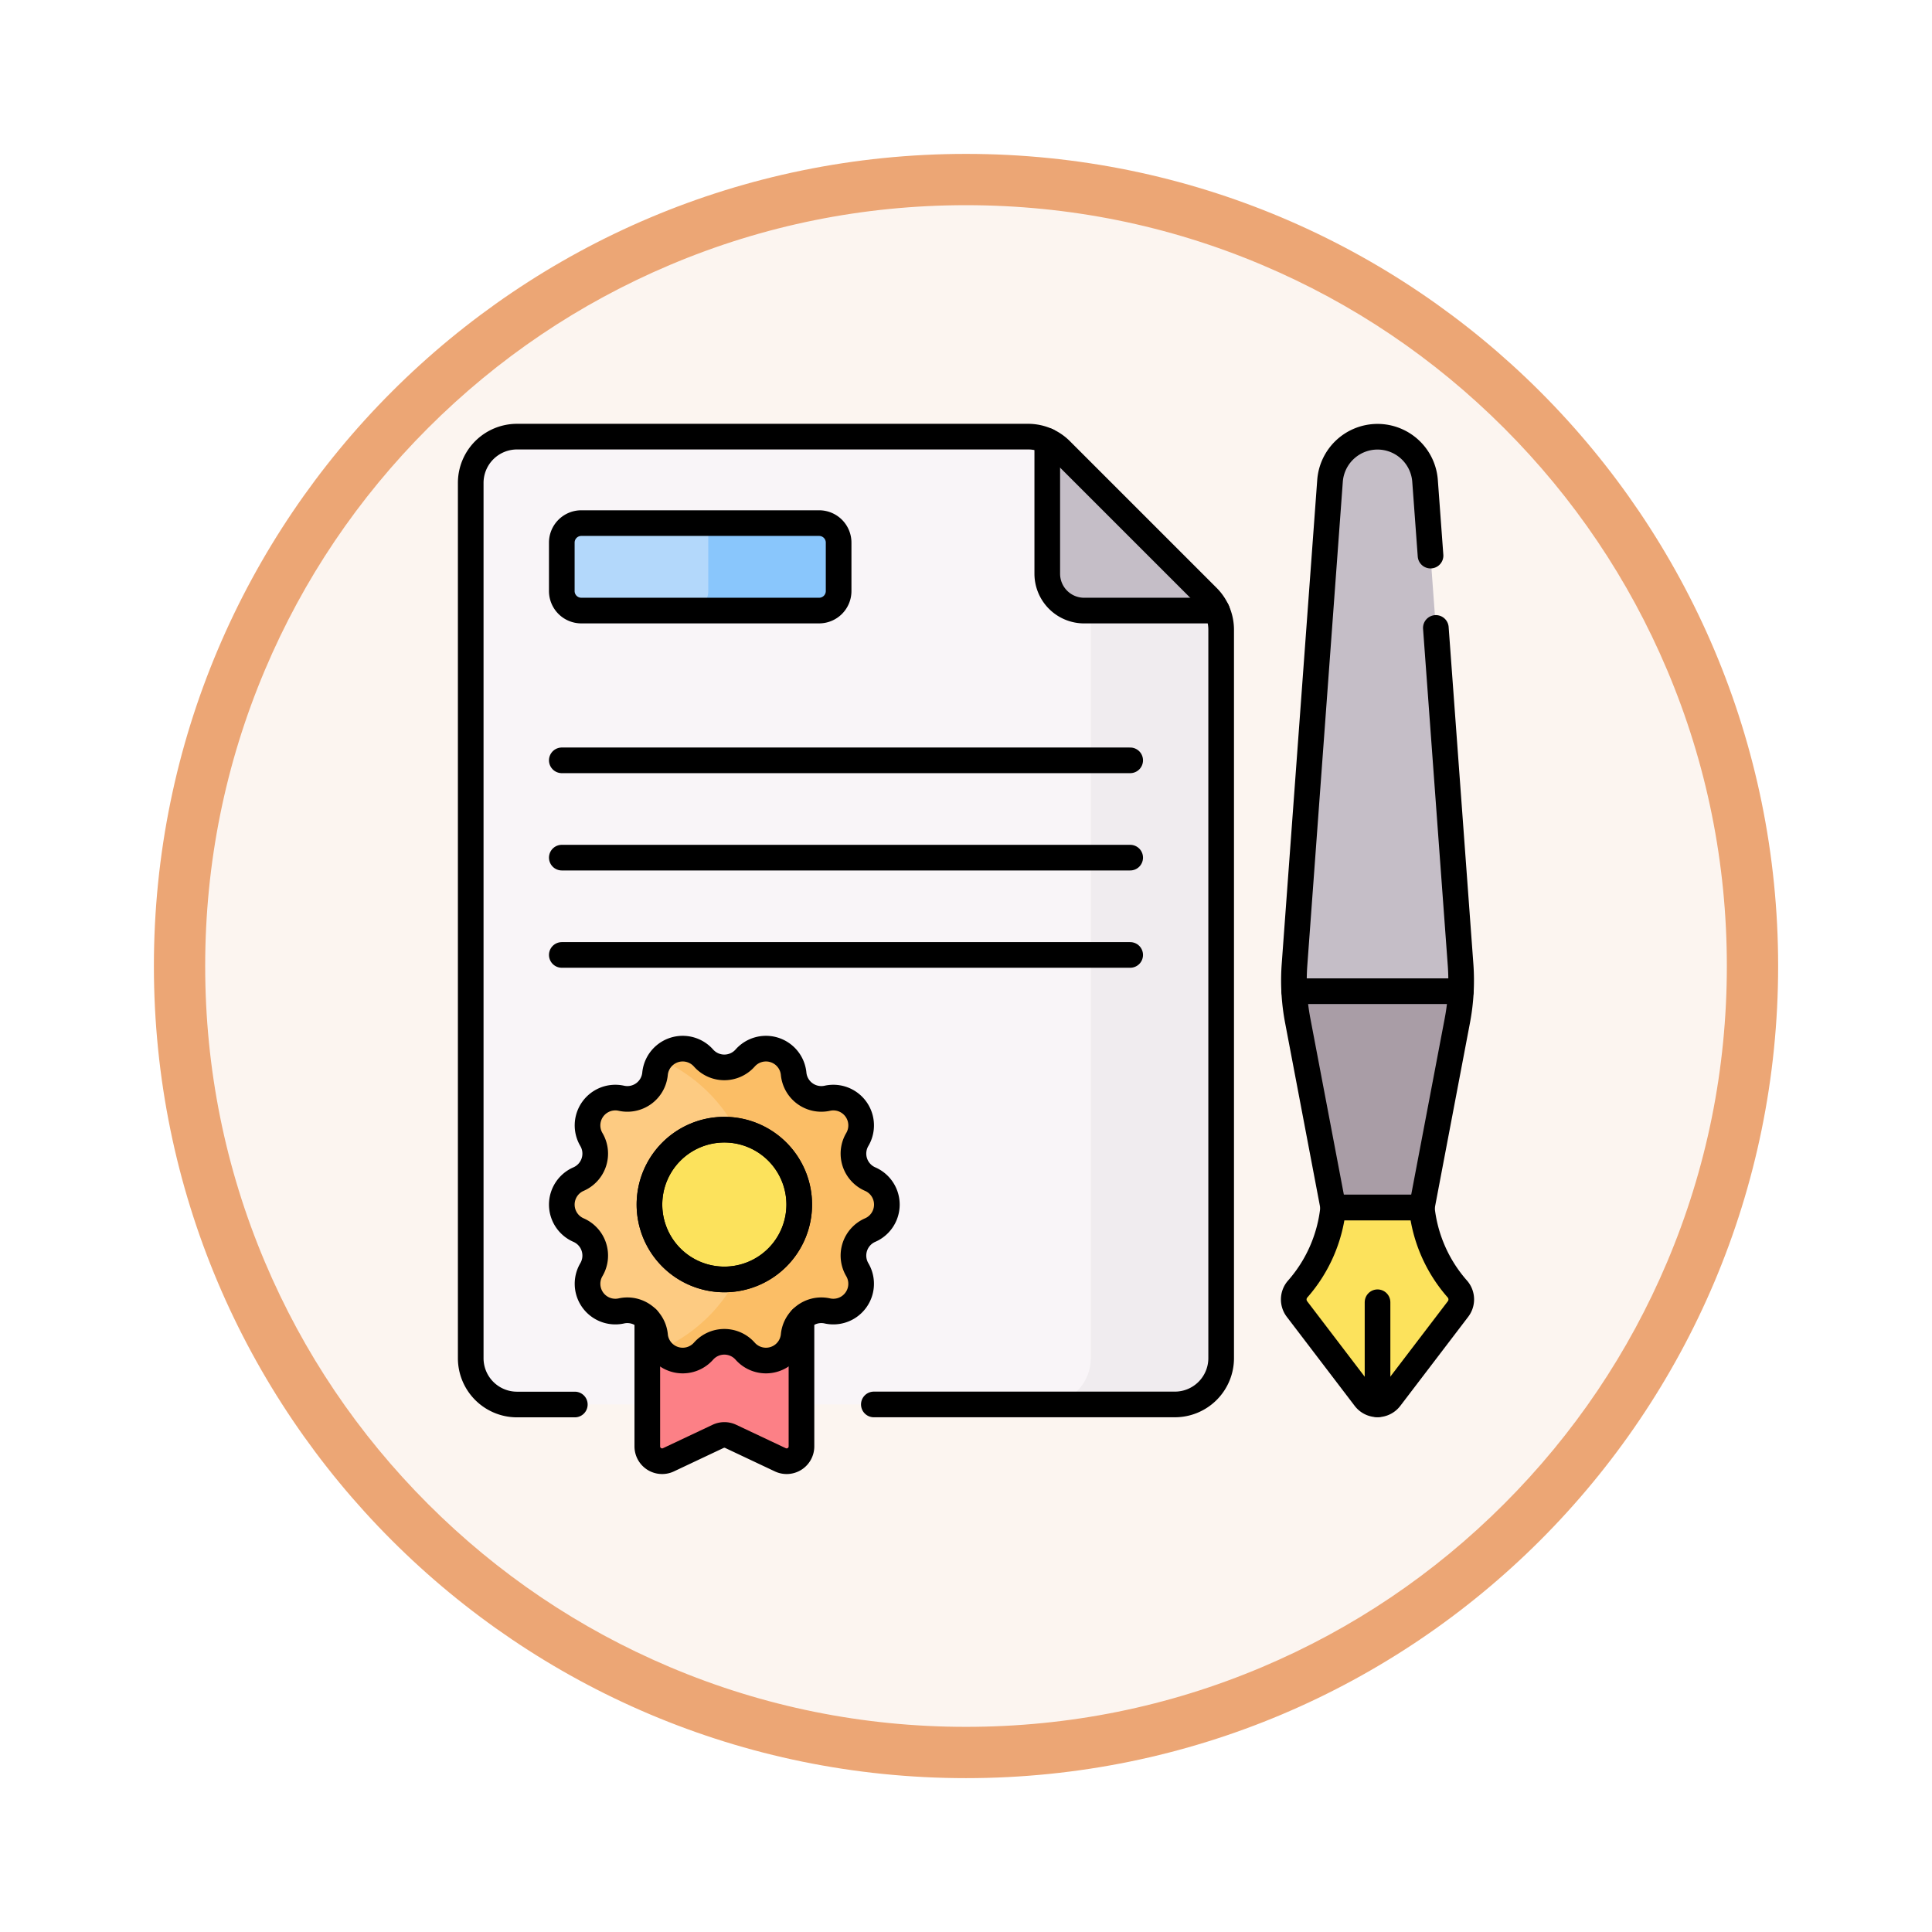 <svg xmlns="http://www.w3.org/2000/svg" xmlns:xlink="http://www.w3.org/1999/xlink" width="113" height="113" viewBox="0 0 113 113">
  <defs>
    <filter id="Trazado_982547" x="0" y="0" width="113" height="113" filterUnits="userSpaceOnUse">
      <feOffset dy="3" input="SourceAlpha"/>
      <feGaussianBlur stdDeviation="3" result="blur"/>
      <feFlood flood-opacity="0.161"/>
      <feComposite operator="in" in2="blur"/>
      <feComposite in="SourceGraphic"/>
    </filter>
    <clipPath id="clip-path">
      <path id="path5112" d="M0-682.665H61.739v61.739H0Z" transform="translate(0 682.665)"/>
    </clipPath>
  </defs>
  <g id="Grupo_1224278" data-name="Grupo 1224278" transform="translate(-6344.964 -862.751)">
    <g id="Grupo_1224087" data-name="Grupo 1224087" transform="translate(5670.965 -3712.317)">
      <g id="Grupo_1223184" data-name="Grupo 1223184" transform="translate(683 4581.069)">
        <g id="Grupo_1211216" data-name="Grupo 1211216" transform="translate(0)">
          <g id="Grupo_1210737" data-name="Grupo 1210737">
            <g id="Grupo_1210537" data-name="Grupo 1210537">
              <g id="Grupo_1164202" data-name="Grupo 1164202">
                <g id="Grupo_1158168" data-name="Grupo 1158168">
                  <g id="Grupo_1152576" data-name="Grupo 1152576">
                    <g id="Grupo_1148633" data-name="Grupo 1148633">
                      <g id="Grupo_1148525" data-name="Grupo 1148525">
                        <g transform="matrix(1, 0, 0, 1, -9, -6)" filter="url(#Trazado_982547)">
                          <g id="Trazado_982547-2" data-name="Trazado 982547" transform="translate(9 6)" fill="#fcf5f0">
                            <path d="M 47.5 93.5 C 41.289 93.5 35.265 92.284 29.595 89.886 C 24.118 87.569 19.198 84.252 14.973 80.027 C 10.748 75.802 7.431 70.882 5.114 65.405 C 2.716 59.735 1.5 53.711 1.5 47.5 C 1.5 41.289 2.716 35.265 5.114 29.595 C 7.431 24.118 10.748 19.198 14.973 14.973 C 19.198 10.748 24.118 7.431 29.595 5.114 C 35.265 2.716 41.289 1.5 47.5 1.5 C 53.711 1.5 59.735 2.716 65.405 5.114 C 70.882 7.431 75.802 10.748 80.027 14.973 C 84.252 19.198 87.569 24.118 89.886 29.595 C 92.284 35.265 93.5 41.289 93.5 47.5 C 93.5 53.711 92.284 59.735 89.886 65.405 C 87.569 70.882 84.252 75.802 80.027 80.027 C 75.802 84.252 70.882 87.569 65.405 89.886 C 59.735 92.284 53.711 93.5 47.5 93.5 Z" stroke="none"/>
                            <path d="M 47.5 3 C 41.491 3 35.664 4.176 30.18 6.496 C 24.881 8.737 20.122 11.946 16.034 16.034 C 11.946 20.122 8.737 24.881 6.496 30.18 C 4.176 35.664 3 41.491 3 47.5 C 3 53.509 4.176 59.336 6.496 64.82 C 8.737 70.119 11.946 74.878 16.034 78.966 C 20.122 83.054 24.881 86.263 30.18 88.504 C 35.664 90.824 41.491 92 47.5 92 C 53.509 92 59.336 90.824 64.82 88.504 C 70.119 86.263 74.878 83.054 78.966 78.966 C 83.054 74.878 86.263 70.119 88.504 64.82 C 90.824 59.336 92 53.509 92 47.5 C 92 41.491 90.824 35.664 88.504 30.18 C 86.263 24.881 83.054 20.122 78.966 16.034 C 74.878 11.946 70.119 8.737 64.82 6.496 C 59.336 4.176 53.509 3 47.5 3 M 47.5 -7.62939453125e-06 C 73.734 -7.62939453125e-06 95 21.266 95 47.5 C 95 73.734 73.734 95 47.5 95 C 21.266 95 -7.62939453125e-06 73.734 -7.62939453125e-06 47.5 C -7.62939453125e-06 21.266 21.266 -7.62939453125e-06 47.5 -7.62939453125e-06 Z" stroke="none" fill="#eca675"/>
                          </g>
                        </g>
                      </g>
                    </g>
                  </g>
                </g>
              </g>
            </g>
          </g>
        </g>
      </g>
    </g>
    <g id="g5106" transform="translate(6370.595 1570.047)">
      <g id="g5108" transform="translate(0 -682.665)">
        <g id="g5110" transform="translate(0 0)" clip-path="url(#clip-path)">
          <g id="g5116" transform="translate(1.903 0.904)">
            <path id="path5118" d="M-363.233-100.523a2.157,2.157,0,0,1-2.157-2.157v-7.226a.4.4,0,0,0-.227-.362,2.706,2.706,0,0,0-1.136-.25h-29.889a2.708,2.708,0,0,0-2.708,2.708v51.194a2.708,2.708,0,0,0,2.708,2.708h31.107a2.708,2.708,0,0,0,2.708-2.708v-43.907Z" transform="translate(399.35 110.518)" fill="#f9f5f8"/>
          </g>
          <g id="g5120" transform="translate(35.462 10.859)">
            <path id="path5122" d="M-100.367,0h-7.272V43.947a2.708,2.708,0,0,1-2.708,2.708h7.628a2.708,2.708,0,0,0,2.708-2.708V1.343A2.708,2.708,0,0,0-100.367,0" transform="translate(110.346)" fill="#f0ecef"/>
          </g>
          <g id="g5124" transform="translate(35.622 1.148)">
            <path id="path5126" d="M0,0A2.714,2.714,0,0,1,.793.55l8.59,8.59a2.7,2.7,0,0,1,.547.793H2.157A2.157,2.157,0,0,1,0,7.776Z" fill="#c5bec7"/>
          </g>
          <g id="g5128" transform="translate(50.049 0.913)">
            <path id="path5130" d="M-98.022-310.573l-2.077-28.3a2.787,2.787,0,0,0-2.779-2.583,2.787,2.787,0,0,0-2.779,2.583l-2.077,28.3a12.513,12.513,0,0,0-.017,1.55l.734.6h8.279l.734-.6a12.587,12.587,0,0,0-.018-1.55" transform="translate(107.768 341.454)" fill="#c5bec7"/>
          </g>
          <g id="g5132" transform="translate(50.066 33.343)">
            <path id="path5134" d="M0,0A12.508,12.508,0,0,0,.2,1.705l2.08,10.944.965.574H6.562l.9-.574L9.543,1.705A12.528,12.528,0,0,0,9.746,0Z" transform="translate(0 0)" fill="#a99da6"/>
          </g>
          <g id="g5136" transform="translate(50.042 45.992)">
            <path id="path5138" d="M-96.366-48.18a8.5,8.5,0,0,1-2.095-4.791h-5.18a8.5,8.5,0,0,1-2.095,4.791.925.925,0,0,0-.022,1.152l3.97,5.206a.927.927,0,0,0,1.475,0l3.97-5.206a.925.925,0,0,0-.022-1.152" transform="translate(105.948 52.971)" fill="#fce25c"/>
          </g>
          <g id="g5140" transform="translate(12.229 48.141)">
            <path id="path5142" d="M-78.177-126.819l-2.9-1.369a.868.868,0,0,0-.741,0l-2.9,1.369a.867.867,0,0,1-1.238-.784v-11.826h9.011V-127.6a.867.867,0,0,1-1.238.784" transform="translate(85.95 139.429)" fill="#fc8086"/>
          </g>
          <g id="g5144" transform="translate(7.229 36.697)">
            <path id="path5146" d="M-107.854-5.535h0a1.626,1.626,0,0,1,2.836.922,1.626,1.626,0,0,0,1.97,1.431A1.626,1.626,0,0,1-101.295-.77a1.626,1.626,0,0,0,.752,2.316h0a1.626,1.626,0,0,1,0,2.982,1.626,1.626,0,0,0-.752,2.316,1.626,1.626,0,0,1-1.753,2.413,1.626,1.626,0,0,0-1.97,1.431,1.626,1.626,0,0,1-2.836.922,1.626,1.626,0,0,0-2.435,0,1.626,1.626,0,0,1-2.836-.922,1.626,1.626,0,0,0-1.97-1.431,1.626,1.626,0,0,1-1.753-2.413,1.626,1.626,0,0,0-.752-2.316,1.626,1.626,0,0,1,0-2.982h0a1.626,1.626,0,0,0,.752-2.316A1.626,1.626,0,0,1-115.1-3.182a1.626,1.626,0,0,0,1.97-1.431,1.626,1.626,0,0,1,2.836-.922,1.626,1.626,0,0,0,2.435,0" transform="translate(118.578 6.086)" fill="#fdcb82"/>
          </g>
          <g id="g5148" transform="translate(12.996 36.697)">
            <path id="path5150" d="M-123.38-76.755h0a1.626,1.626,0,0,1-.752-2.316,1.626,1.626,0,0,0-1.753-2.413,1.626,1.626,0,0,1-1.97-1.431,1.626,1.626,0,0,0-2.836-.922,1.626,1.626,0,0,1-2.435,0,1.629,1.629,0,0,0-2.521.1,9.259,9.259,0,0,1,5.525,8.473,9.26,9.26,0,0,1-5.525,8.473,1.629,1.629,0,0,0,2.521.1,1.626,1.626,0,0,1,2.435,0,1.626,1.626,0,0,0,2.836-.922,1.626,1.626,0,0,1,1.97-1.431,1.626,1.626,0,0,0,1.753-2.412,1.626,1.626,0,0,1,.752-2.316,1.626,1.626,0,0,0,0-2.982" transform="translate(135.648 84.386)" fill="#fbbe66"/>
          </g>
          <g id="g5152" transform="translate(12.355 41.441)">
            <path id="path5154" d="M-88.094-44.047a4.38,4.38,0,0,1-4.38,4.38,4.38,4.38,0,0,1-4.38-4.38,4.38,4.38,0,0,1,4.38-4.38,4.38,4.38,0,0,1,4.38,4.38" transform="translate(96.853 48.427)" fill="#fce25c"/>
          </g>
          <g id="g5156" transform="translate(7.228 5.965)">
            <path id="path5158" d="M-151.36-51.446h-13.909a1.141,1.141,0,0,1-1.141-1.141V-55.42a1.141,1.141,0,0,1,1.141-1.141h13.909a1.141,1.141,0,0,1,1.141,1.141v2.833a1.141,1.141,0,0,1-1.141,1.141" transform="translate(166.41 56.561)" fill="#b3d8fb"/>
          </g>
          <g id="g5160" transform="translate(14.65 5.965)">
            <path id="path5162" d="M-76.717,0H-83.2V3.974a1.141,1.141,0,0,1-1.141,1.141h7.628a1.141,1.141,0,0,0,1.141-1.141V1.141A1.141,1.141,0,0,0-76.717,0" transform="translate(84.345 0)" fill="#89c6fc"/>
          </g>
          <g id="g5164" transform="translate(54.939 51.536)">
            <path id="path5166" d="M0,0V5.969" fill="none" stroke="#000" stroke-linecap="round" stroke-linejoin="round" stroke-miterlimit="10" stroke-width="1.5"/>
          </g>
          <g id="g5168" transform="translate(7.229 19.84)">
            <path id="path5170" d="M-334.341,0h-33.244" transform="translate(367.584)" fill="none" stroke="#000" stroke-linecap="round" stroke-linejoin="round" stroke-miterlimit="10" stroke-width="1.5"/>
          </g>
          <g id="g5172" transform="translate(7.229 25.531)">
            <path id="path5174" d="M-334.341,0h-33.244" transform="translate(367.584)" fill="none" stroke="#000" stroke-linecap="round" stroke-linejoin="round" stroke-miterlimit="10" stroke-width="1.5"/>
          </g>
          <g id="g5176" transform="translate(7.229 31.222)">
            <path id="path5178" d="M-334.341,0h-33.244" transform="translate(367.584)" fill="none" stroke="#000" stroke-linecap="round" stroke-linejoin="round" stroke-miterlimit="10" stroke-width="1.5"/>
          </g>
          <g id="g5180" transform="translate(35.622 1.151)">
            <path id="path5182" d="M0,0V7.773A2.157,2.157,0,0,0,2.157,9.93H9.929" fill="none" stroke="#000" stroke-linecap="round" stroke-linejoin="round" stroke-miterlimit="10" stroke-width="1.5"/>
          </g>
          <g id="g5184" transform="translate(12.229 52.497)">
            <path id="path5186" d="M0,0V7.469a.867.867,0,0,0,1.238.784l2.9-1.369a.867.867,0,0,1,.741,0l2.9,1.369a.867.867,0,0,0,1.238-.784V0" fill="none" stroke="#000" stroke-linecap="round" stroke-linejoin="round" stroke-miterlimit="10" stroke-width="1.5"/>
          </g>
          <g id="g5188" transform="translate(7.229 36.697)">
            <path id="path5190" d="M-95.609-47.7a4.38,4.38,0,0,1,4.38,4.38,4.38,4.38,0,0,1-4.38,4.38,4.38,4.38,0,0,1-4.38-4.38A4.38,4.38,0,0,1-95.609-47.7Zm-4.054,12.031a1.626,1.626,0,0,0,2.836.922,1.626,1.626,0,0,1,2.435,0,1.626,1.626,0,0,0,2.836-.922,1.614,1.614,0,0,1,.452-.974,1.622,1.622,0,0,1,1.518-.458,1.626,1.626,0,0,0,1.753-2.412,1.626,1.626,0,0,1,.752-2.316,1.626,1.626,0,0,0,0-2.982,1.626,1.626,0,0,1-.752-2.316,1.626,1.626,0,0,0-1.753-2.413,1.626,1.626,0,0,1-1.97-1.431,1.626,1.626,0,0,0-2.836-.922,1.626,1.626,0,0,1-2.435,0,1.626,1.626,0,0,0-2.836.922,1.626,1.626,0,0,1-1.97,1.431,1.626,1.626,0,0,0-1.753,2.413,1.626,1.626,0,0,1-.752,2.316,1.626,1.626,0,0,0,0,2.982,1.626,1.626,0,0,1,.752,2.316,1.626,1.626,0,0,0,1.753,2.412,1.622,1.622,0,0,1,1.518.458A1.613,1.613,0,0,1-99.662-35.674Z" transform="translate(105.115 52.447)" fill="none" stroke="#000" stroke-linecap="round" stroke-linejoin="round" stroke-miterlimit="10" stroke-width="1.5"/>
          </g>
          <g id="g5192" transform="translate(12.355 41.441)">
            <path id="path5194" d="M-44.047-88.094a4.38,4.38,0,0,0,4.38-4.38,4.38,4.38,0,0,0-4.38-4.38,4.38,4.38,0,0,0-4.38,4.38A4.38,4.38,0,0,0-44.047-88.094Z" transform="translate(48.427 96.853)" fill="none" stroke="#000" stroke-linecap="round" stroke-linejoin="round" stroke-miterlimit="10" stroke-width="1.5"/>
          </g>
          <g id="g5196" transform="translate(50.066 33.343)">
            <path id="path5198" d="M-98.015,0h-9.746" transform="translate(107.761)" fill="none" stroke="#000" stroke-linecap="round" stroke-linejoin="round" stroke-miterlimit="10" stroke-width="1.5"/>
          </g>
          <g id="g5200" transform="translate(50.042 45.992)">
            <path id="path5202" d="M-75.3,0h-5.18a8.5,8.5,0,0,1-2.095,4.791.925.925,0,0,0-.022,1.152l3.97,5.207a.927.927,0,0,0,1.475,0l3.97-5.207A.925.925,0,0,0-73.2,4.791,8.5,8.5,0,0,1-75.3,0Z" transform="translate(82.784)" fill="none" stroke="#000" stroke-linecap="round" stroke-linejoin="round" stroke-miterlimit="10" stroke-width="1.5"/>
          </g>
          <g id="g5204" transform="translate(50.049 0.913)">
            <path id="path5206" d="M-80.358-69.912l-.321-4.369a2.787,2.787,0,0,0-2.779-2.583,2.787,2.787,0,0,0-2.779,2.583l-2.077,28.3a12.518,12.518,0,0,0,.186,3.255l2.08,10.944h5.18l2.08-10.944a12.522,12.522,0,0,0,.187-3.255l-1.446-19.7" transform="translate(88.348 76.864)" fill="none" stroke="#000" stroke-linecap="round" stroke-linejoin="round" stroke-miterlimit="10" stroke-width="1.5"/>
          </g>
          <g id="g5208" transform="translate(1.903 0.904)">
            <path id="path5210" d="M-237.106-569.337H-219.5a2.708,2.708,0,0,0,2.708-2.708v-42.6a2.707,2.707,0,0,0-.356-1.343h0a2.661,2.661,0,0,0-.434-.572l-8.59-8.59a2.715,2.715,0,0,0-.793-.55,2.706,2.706,0,0,0-1.122-.243h-29.889a2.708,2.708,0,0,0-2.708,2.708v51.194a2.708,2.708,0,0,0,2.708,2.708h3.38" transform="translate(260.682 625.946)" fill="none" stroke="#000" stroke-linecap="round" stroke-linejoin="round" stroke-miterlimit="10" stroke-width="1.5"/>
          </g>
          <g id="g5212" transform="translate(7.228 5.965)">
            <path id="path5214" d="M-151.36-51.446h-13.909a1.141,1.141,0,0,1-1.141-1.141V-55.42a1.141,1.141,0,0,1,1.141-1.141h13.909a1.141,1.141,0,0,1,1.141,1.141v2.833A1.141,1.141,0,0,1-151.36-51.446Z" transform="translate(166.41 56.561)" fill="none" stroke="#000" stroke-linecap="round" stroke-linejoin="round" stroke-miterlimit="10" stroke-width="1.5"/>
          </g>
        </g>
      </g>
    </g>
  </g>
</svg>
